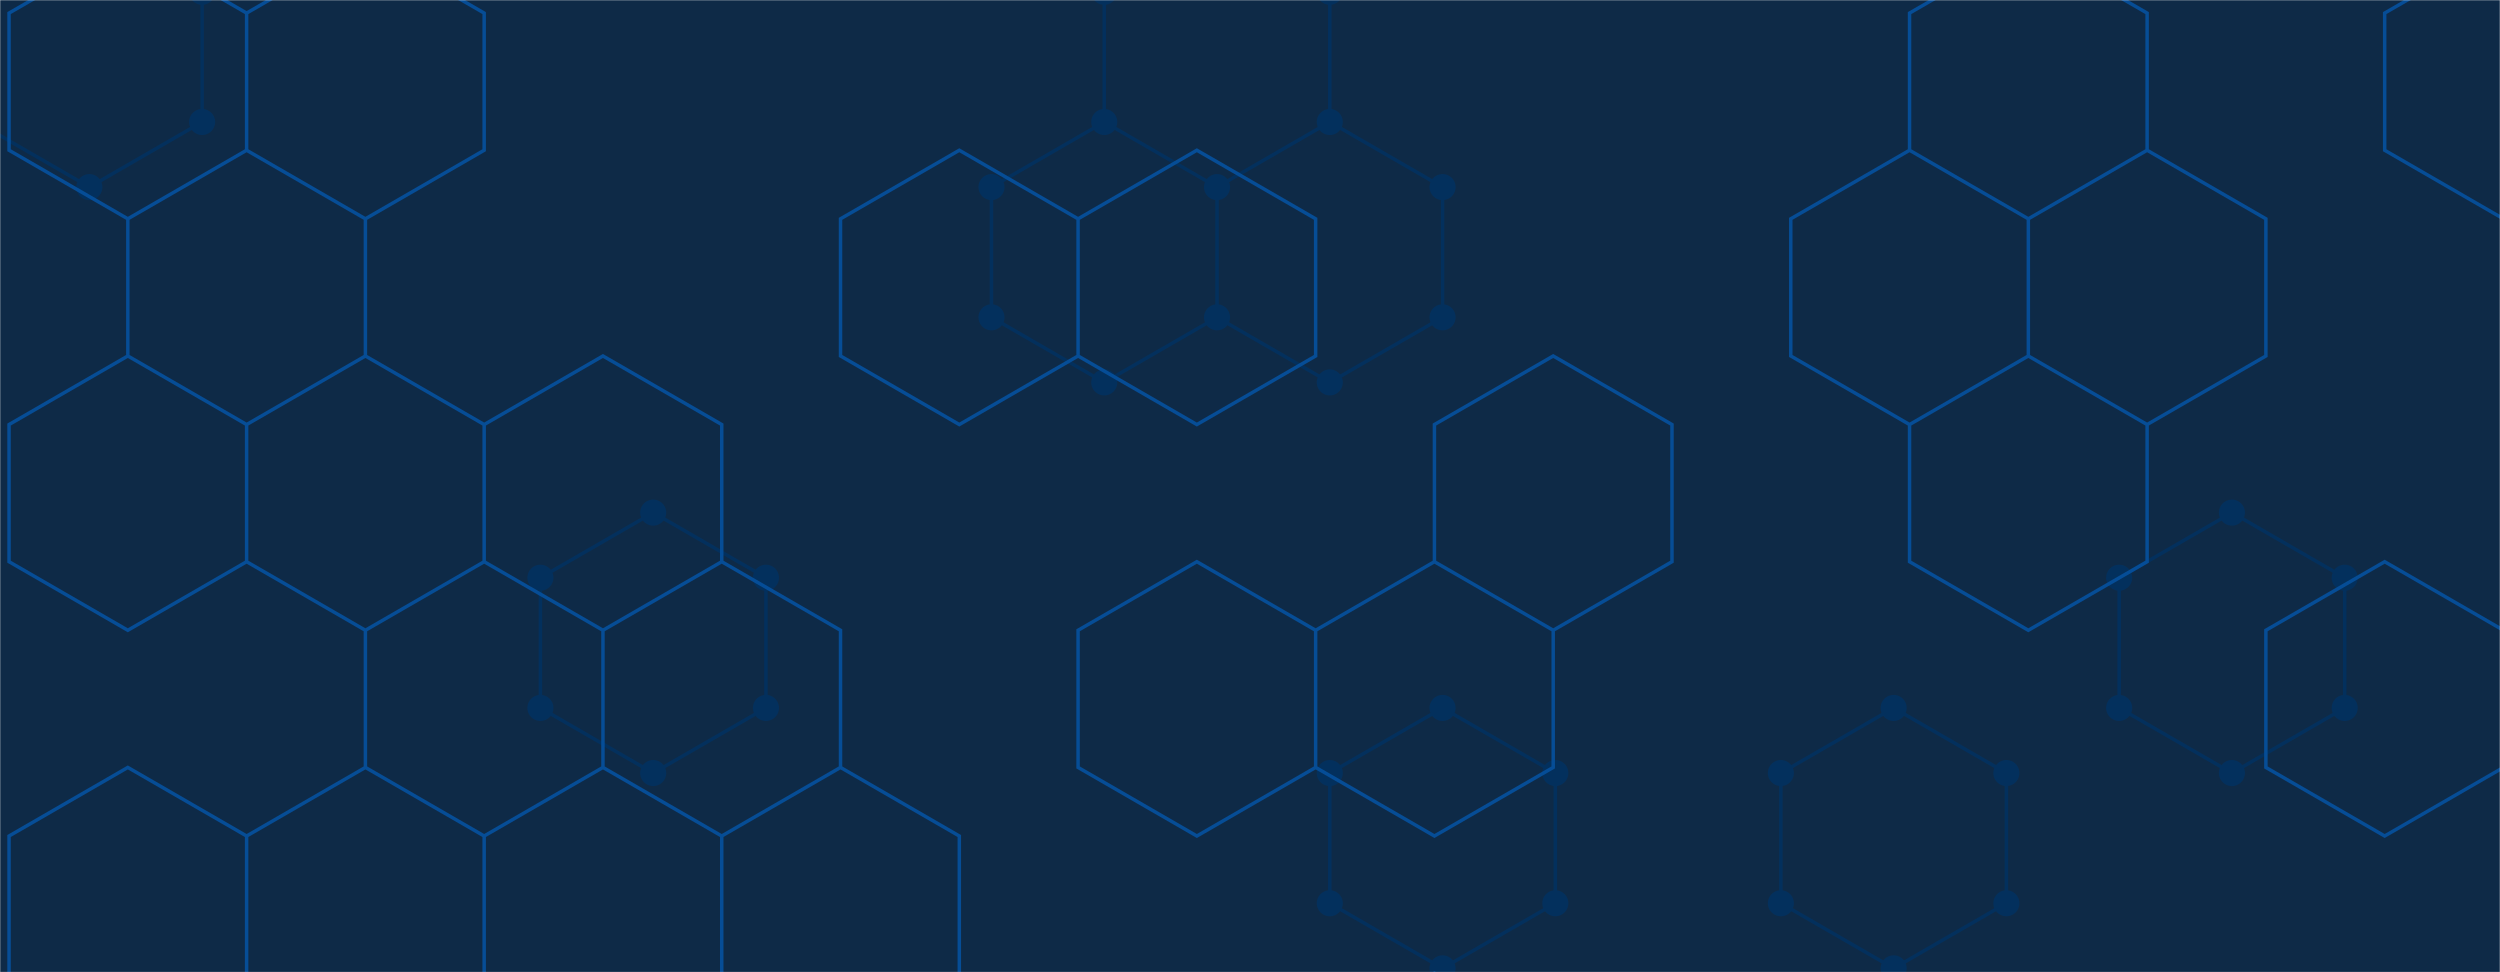<svg xmlns="http://www.w3.org/2000/svg" version="1.1" xmlns:xlink="http://www.w3.org/1999/xlink" xmlns:svgjs="http://svgjs.com/svgjs" width="1440" height="560" preserveAspectRatio="none" viewBox="0 0 1440 560"><g mask="url(&quot;#SvgjsMask1021&quot;)" fill="none"><rect width="1440" height="560" x="0" y="0" fill="#0e2a47"></rect><path d="M51.47 -42.23L116.42 -4.73L116.42 70.27L51.47 107.77L-13.48 70.27L-13.48 -4.73zM376.24 295.27L441.19 332.77L441.19 407.77L376.24 445.27L311.28 407.77L311.28 332.77zM636.05 70.27L701.01 107.77L701.01 182.77L636.05 220.27L571.1 182.77L571.1 107.77zM701.01 -42.23L765.96 -4.73L765.96 70.27L701.01 107.77L636.05 70.27L636.05 -4.73zM765.96 70.27L830.92 107.77L830.92 182.77L765.96 220.27L701.01 182.77L701.01 107.77zM830.91 407.77L895.87 445.27L895.87 520.27L830.91 557.77L765.96 520.27L765.96 445.27zM1090.73 407.77L1155.68 445.27L1155.68 520.27L1090.73 557.77L1025.78 520.27L1025.78 445.27zM1285.59 295.27L1350.54 332.77L1350.54 407.77L1285.59 445.27L1220.64 407.77L1220.64 332.77z" stroke="#03305d" stroke-width="2"></path><path d="M43.97 -42.23 a7.5 7.5 0 1 0 15 0 a7.5 7.5 0 1 0 -15 0zM108.92 -4.73 a7.5 7.5 0 1 0 15 0 a7.5 7.5 0 1 0 -15 0zM108.92 70.27 a7.5 7.5 0 1 0 15 0 a7.5 7.5 0 1 0 -15 0zM43.97 107.77 a7.5 7.5 0 1 0 15 0 a7.5 7.5 0 1 0 -15 0zM-20.98 70.27 a7.5 7.5 0 1 0 15 0 a7.5 7.5 0 1 0 -15 0zM-20.98 -4.73 a7.5 7.5 0 1 0 15 0 a7.5 7.5 0 1 0 -15 0zM368.74 295.27 a7.5 7.5 0 1 0 15 0 a7.5 7.5 0 1 0 -15 0zM433.69 332.77 a7.5 7.5 0 1 0 15 0 a7.5 7.5 0 1 0 -15 0zM433.69 407.77 a7.5 7.5 0 1 0 15 0 a7.5 7.5 0 1 0 -15 0zM368.74 445.27 a7.5 7.5 0 1 0 15 0 a7.5 7.5 0 1 0 -15 0zM303.78 407.77 a7.5 7.5 0 1 0 15 0 a7.5 7.5 0 1 0 -15 0zM303.78 332.77 a7.5 7.5 0 1 0 15 0 a7.5 7.5 0 1 0 -15 0zM628.55 70.27 a7.5 7.5 0 1 0 15 0 a7.5 7.5 0 1 0 -15 0zM693.51 107.77 a7.5 7.5 0 1 0 15 0 a7.5 7.5 0 1 0 -15 0zM693.51 182.77 a7.5 7.5 0 1 0 15 0 a7.5 7.5 0 1 0 -15 0zM628.55 220.27 a7.5 7.5 0 1 0 15 0 a7.5 7.5 0 1 0 -15 0zM563.6 182.77 a7.5 7.5 0 1 0 15 0 a7.5 7.5 0 1 0 -15 0zM563.6 107.77 a7.5 7.5 0 1 0 15 0 a7.5 7.5 0 1 0 -15 0zM693.51 -42.23 a7.5 7.5 0 1 0 15 0 a7.5 7.5 0 1 0 -15 0zM758.46 -4.73 a7.5 7.5 0 1 0 15 0 a7.5 7.5 0 1 0 -15 0zM758.46 70.27 a7.5 7.5 0 1 0 15 0 a7.5 7.5 0 1 0 -15 0zM628.55 -4.73 a7.5 7.5 0 1 0 15 0 a7.5 7.5 0 1 0 -15 0zM823.42 107.77 a7.5 7.5 0 1 0 15 0 a7.5 7.5 0 1 0 -15 0zM823.42 182.77 a7.5 7.5 0 1 0 15 0 a7.5 7.5 0 1 0 -15 0zM758.46 220.27 a7.5 7.5 0 1 0 15 0 a7.5 7.5 0 1 0 -15 0zM823.41 407.77 a7.5 7.5 0 1 0 15 0 a7.5 7.5 0 1 0 -15 0zM888.37 445.27 a7.5 7.5 0 1 0 15 0 a7.5 7.5 0 1 0 -15 0zM888.37 520.27 a7.5 7.5 0 1 0 15 0 a7.5 7.5 0 1 0 -15 0zM823.41 557.77 a7.5 7.5 0 1 0 15 0 a7.5 7.5 0 1 0 -15 0zM758.46 520.27 a7.5 7.5 0 1 0 15 0 a7.5 7.5 0 1 0 -15 0zM758.46 445.27 a7.5 7.5 0 1 0 15 0 a7.5 7.5 0 1 0 -15 0zM1083.23 407.77 a7.5 7.5 0 1 0 15 0 a7.5 7.5 0 1 0 -15 0zM1148.18 445.27 a7.5 7.5 0 1 0 15 0 a7.5 7.5 0 1 0 -15 0zM1148.18 520.27 a7.5 7.5 0 1 0 15 0 a7.5 7.5 0 1 0 -15 0zM1083.23 557.77 a7.5 7.5 0 1 0 15 0 a7.5 7.5 0 1 0 -15 0zM1018.28 520.27 a7.5 7.5 0 1 0 15 0 a7.5 7.5 0 1 0 -15 0zM1018.28 445.27 a7.5 7.5 0 1 0 15 0 a7.5 7.5 0 1 0 -15 0zM1278.09 295.27 a7.5 7.5 0 1 0 15 0 a7.5 7.5 0 1 0 -15 0zM1343.04 332.77 a7.5 7.5 0 1 0 15 0 a7.5 7.5 0 1 0 -15 0zM1343.04 407.77 a7.5 7.5 0 1 0 15 0 a7.5 7.5 0 1 0 -15 0zM1278.09 445.27 a7.5 7.5 0 1 0 15 0 a7.5 7.5 0 1 0 -15 0zM1213.14 407.77 a7.5 7.5 0 1 0 15 0 a7.5 7.5 0 1 0 -15 0zM1213.14 332.77 a7.5 7.5 0 1 0 15 0 a7.5 7.5 0 1 0 -15 0z" fill="#03305d"></path><path d="M73.63 -31.96L142.05 7.54L142.05 86.54L73.63 126.04L5.21 86.54L5.21 7.54zM142.05 86.54L210.47 126.04L210.47 205.04L142.05 244.54L73.63 205.04L73.63 126.04zM73.63 205.04L142.05 244.54L142.05 323.54L73.63 363.04L5.21 323.54L5.21 244.54zM73.63 442.04L142.05 481.54L142.05 560.54L73.63 600.04L5.21 560.54L5.21 481.54zM210.47 -31.96L278.88 7.54L278.88 86.54L210.47 126.04L142.05 86.54L142.05 7.54zM210.47 205.04L278.88 244.54L278.88 323.54L210.47 363.04L142.05 323.54L142.05 244.54zM278.88 323.54L347.3 363.04L347.3 442.04L278.88 481.54L210.47 442.04L210.47 363.04zM210.47 442.04L278.88 481.54L278.88 560.54L210.47 600.04L142.05 560.54L142.05 481.54zM278.88 560.54L347.3 600.04L347.3 679.04L278.88 718.54L210.47 679.04L210.47 600.04zM347.3 205.04L415.72 244.54L415.72 323.54L347.3 363.04L278.88 323.54L278.88 244.54zM415.72 323.54L484.14 363.04L484.14 442.04L415.72 481.54L347.3 442.04L347.3 363.04zM347.3 442.04L415.72 481.54L415.72 560.54L347.3 600.04L278.88 560.54L278.88 481.54zM552.56 86.54L620.97 126.04L620.97 205.04L552.56 244.54L484.14 205.04L484.14 126.04zM484.14 442.04L552.56 481.54L552.56 560.54L484.14 600.04L415.72 560.54L415.72 481.54zM552.56 560.54L620.97 600.04L620.97 679.04L552.56 718.54L484.14 679.04L484.14 600.04zM689.39 86.54L757.81 126.04L757.81 205.04L689.39 244.54L620.97 205.04L620.97 126.04zM689.39 323.54L757.81 363.04L757.81 442.04L689.39 481.54L620.97 442.04L620.97 363.04zM826.23 323.54L894.65 363.04L894.65 442.04L826.23 481.54L757.81 442.04L757.81 363.04zM826.23 560.54L894.65 600.04L894.65 679.04L826.23 718.54L757.81 679.04L757.81 600.04zM894.65 205.04L963.06 244.54L963.06 323.54L894.65 363.04L826.23 323.54L826.23 244.54zM1099.9 86.54L1168.32 126.04L1168.32 205.04L1099.9 244.54L1031.48 205.04L1031.48 126.04zM1168.32 -31.96L1236.74 7.54L1236.74 86.54L1168.32 126.04L1099.9 86.54L1099.9 7.54zM1236.74 86.54L1305.15 126.04L1305.15 205.04L1236.74 244.54L1168.32 205.04L1168.32 126.04zM1168.32 205.04L1236.74 244.54L1236.74 323.54L1168.32 363.04L1099.9 323.54L1099.9 244.54zM1373.57 323.54L1441.99 363.04L1441.99 442.04L1373.57 481.54L1305.15 442.04L1305.15 363.04zM1441.99 -31.96L1510.41 7.54L1510.41 86.54L1441.99 126.04L1373.57 86.54L1373.57 7.54zM1510.41 560.54L1578.82 600.04L1578.82 679.04L1510.41 718.54L1441.99 679.04L1441.99 600.04z" stroke="rgba(6, 80, 156, 0.93)" stroke-width="2"></path></g><defs><mask id="SvgjsMask1021"><rect width="1440" height="560" fill="#ffffff"></rect></mask></defs></svg>